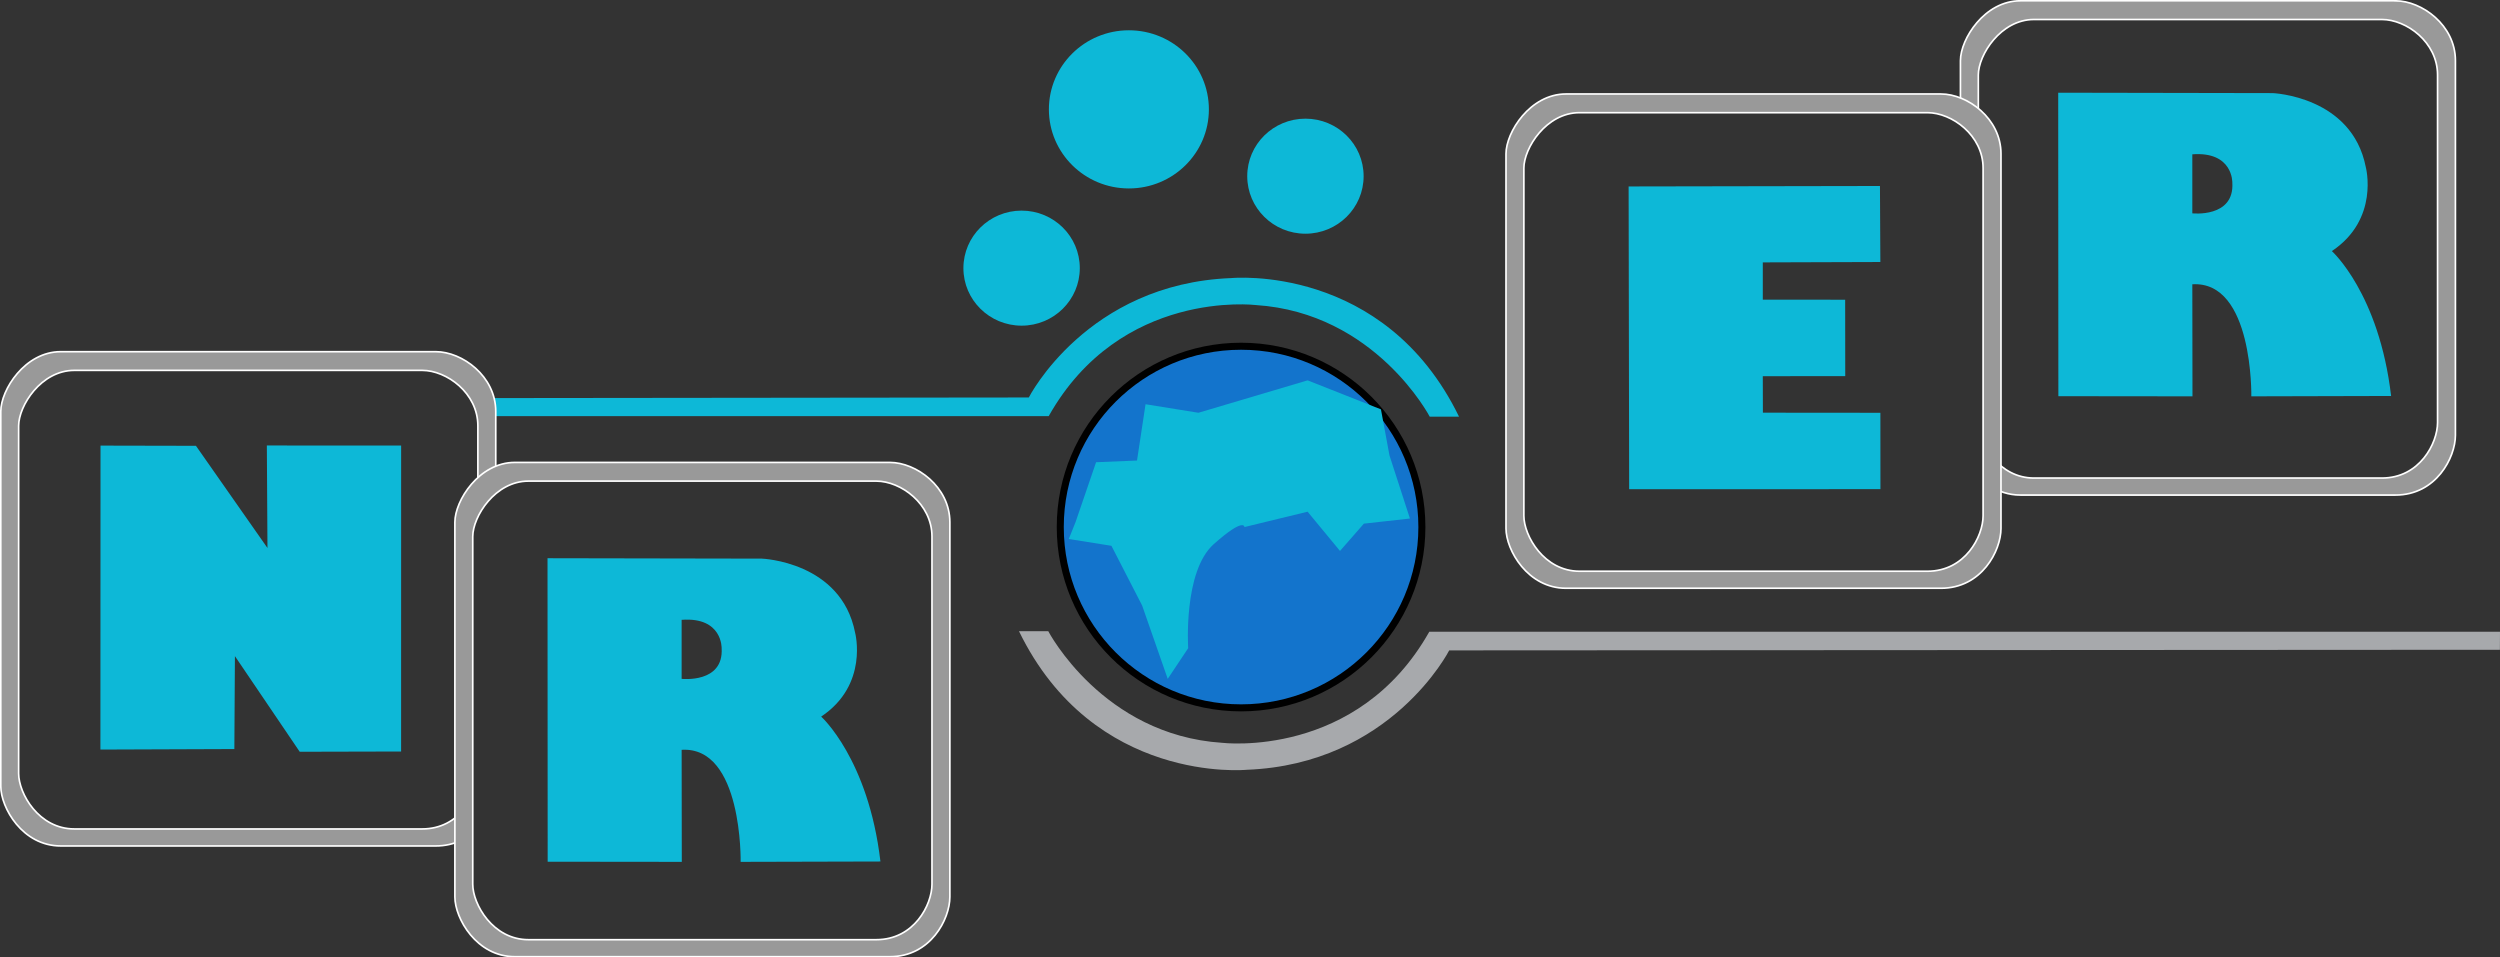 <?xml version="1.0" encoding="UTF-8" standalone="no"?>
<!-- Created with Inkscape (http://www.inkscape.org/) -->

<svg
   xmlns:dc="http://purl.org/dc/elements/1.1/"
   xmlns:cc="http://creativecommons.org/ns#"
   xmlns:rdf="http://www.w3.org/1999/02/22-rdf-syntax-ns#"
   xmlns:svg="http://www.w3.org/2000/svg"
   xmlns="http://www.w3.org/2000/svg"
   xmlns:sodipodi="http://sodipodi.sourceforge.net/DTD/sodipodi-0.dtd"
   xmlns:inkscape="http://www.inkscape.org/namespaces/inkscape"
   width="198.698"
   height="76.094"
   id="svg3957"
   version="1.1"
   inkscape:version="0.48.4 r9939"
   sodipodi:docname="New document 3">
  <rect width="100%" height="100%" fill="#333333" stroke="none"/>
  <defs
     id="defs3959" />
  <sodipodi:namedview
     id="base"
     pagecolor="#ffffff"
     bordercolor="#666666"
     borderopacity="1.0"
     inkscape:pageopacity="0.0"
     inkscape:pageshadow="2"
     inkscape:zoom="1.4"
     inkscape:cx="99.34375"
     inkscape:cy="38.044067"
     inkscape:document-units="px"
     inkscape:current-layer="layer1"
     showgrid="false"
     fit-margin-top="0"
     fit-margin-left="0"
     fit-margin-right="0"
     fit-margin-bottom="0"
     inkscape:window-width="1366"
     inkscape:window-height="744"
     inkscape:window-x="0"
     inkscape:window-y="24"
     inkscape:window-maximized="1" />
  <g
     inkscape:label="Layer 1"
     inkscape:groupmode="layer"
     id="layer1"
     transform="translate(-275.656,-494.312)">
    <path
       d="m 391.617,527.426 h -2.329 c 0,0 -4.314,-8.256 -13.825,-8.869 0,0 -10.742,-1.313 -16.457,8.829 l -45.193,-0.001 0.008,-1.433 43.603,-0.049 c 0,0 4.602,-9.051 16.099,-9.49 0,0 12.155,-1.191 18.094,11.013 z"
       id="path14"
       inkscape:connector-curvature="0"
       style="fill:#0db8d7" />
    <ellipse
       d="m 394.12,152.565 c 0,13.049 -10.702,23.628 -23.903,23.628 -13.201,0 -23.903,-10.579 -23.903,-23.628 0,-13.049 10.702,-23.628 23.903,-23.628 13.201,0 23.903,10.579 23.903,23.628 z"
       cx="370.217"
       cy="152.565"
       rx="23.903"
       ry="23.628"
       id="ellipse18"
       sodipodi:cx="370.21701"
       sodipodi:cy="152.565"
       sodipodi:rx="23.903"
       sodipodi:ry="23.628"
       style="fill:#0db8d7"
       transform="matrix(0.266,0,0,0.266,266.901,462.422)" />
    <ellipse
       d="m 440.357,172.53 c 0,9.493 -7.785,17.188 -17.388,17.188 -9.603,0 -17.388,-7.695 -17.388,-17.188 0,-9.493 7.785,-17.188 17.388,-17.188 9.603,0 17.388,7.695 17.388,17.188 z"
       cx="422.969"
       cy="172.53"
       rx="17.388"
       ry="17.188"
       id="ellipse20"
       sodipodi:cx="422.96899"
       sodipodi:cy="172.53"
       sodipodi:rx="17.388"
       sodipodi:ry="17.188"
       style="fill:#0db8d7"
       transform="matrix(0.266,0,0,0.266,266.901,462.422)" />
    <ellipse
       d="m 355.55,200.005 c 0,9.493 -7.785,17.188 -17.388,17.188 -9.603,0 -17.388,-7.695 -17.388,-17.188 0,-9.493 7.785,-17.188 17.388,-17.188 9.603,0 17.388,7.695 17.388,17.188 z"
       cx="338.162"
       cy="200.005"
       rx="17.388"
       ry="17.188"
       id="ellipse22"
       sodipodi:cx="338.16199"
       sodipodi:cy="200.005"
       sodipodi:rx="17.388"
       sodipodi:ry="17.188"
       style="fill:#0db8d7"
       transform="matrix(0.266,0,0,0.266,266.901,462.422)" />
    <path
       d="M 431.736,502.327"
       id="path24"
       inkscape:connector-curvature="0"
       style="fill:none;stroke:#d6b1d4;stroke-width:1.995" />
    <path
       d="m 356.645,544.481 h 2.328 c 0,0 4.314,8.256 13.825,8.869 0,0 10.742,1.313 16.457,-8.829 l 85.099,0.001 -0.008,1.433 -83.508,0.049 c 0,0 -4.602,9.051 -16.099,9.49 0,0 -12.155,1.191 -18.094,-11.013 z"
       id="path26"
       inkscape:connector-curvature="0"
       style="fill:#a7a9ac" />
    <polygon
       points="112.646,252.997 152.771,253.02 152.76,344.432 122.464,344.507 103.106,315.934 102.938,343.699 62.917,343.852 62.947,253.031 91.46,253.092 112.83,283.62 "
       id="polygon28"
       style="fill:#0db8d7"
       transform="matrix(0.266,0,0,0.266,266.901,462.422)" />
    <path
       d="m 319.184,562.8 -0.012,-24.121 17.039,0.032 c 0,0 6.302,0.235 7.407,5.88 0,0 1.104,4.142 -2.696,6.676 0,0 3.752,3.362 4.71,11.516 l -11.11,0.029 c 0,0 0.163,-9.206 -4.69,-8.905 l 0.012,8.905 -10.659,-0.012 z m 10.647,-19.224 v 4.69 c 0,0 3.35,0.378 3.18,-2.432 -2.6e-4,0 0.073,-2.502 -3.18,-2.259 z"
       id="path30"
       inkscape:connector-curvature="0"
       style="fill:#0db8d7" />
    <path
       d="m 439.253,525.801 -0.012,-24.121 17.039,0.032 c 0,0 6.302,0.235 7.407,5.88 0,0 1.104,4.142 -2.697,6.676 0,0 3.752,3.362 4.71,11.516 l -11.11,0.029 c 0,0 0.162,-9.206 -4.69,-8.905 l 0.012,8.905 -10.659,-0.012 z m 10.647,-19.223 v 4.69 c 0,0 3.35,0.378 3.18,-2.432 0,-2.6e-4 0.073,-2.502 -3.18,-2.259 z"
       id="path32"
       inkscape:connector-curvature="0"
       style="fill:#0db8d7" />
    <polygon
       points="584.261,232.276 584.237,209.438 559.625,209.426 559.625,198.288 594.755,198.173 594.633,175.46 519.535,175.598 519.695,266.059 594.778,266.044 594.763,243.225 559.655,243.194 559.625,232.288 "
       id="polygon34"
       style="fill:#0db8d7"
       transform="matrix(0.266,0,0,0.266,266.901,462.422)" />
    <path
       d="m 466.044,494.375 h -29.807 c -2.846,0 -4.767,3.035 -4.767,4.753 v 4.183 c 0.492,-0.038 1.018,0.103 1.421,0.422 v -3.462 c 0,-1.594 1.782,-4.41 4.423,-4.41 h 27.654 c 1.94,0 4.423,1.796 4.423,4.41 v 27.627 c 0,1.639 -1.419,4.41 -4.423,4.41 h -27.654 c -1.371,0 -2.455,-0.667 -3.207,-1.535 -0.043,-0.049 -0.08,-0.101 -0.12,-0.152 0.011,0.261 -0.034,0.522 -0.123,0.765 0.184,0.488 0.165,1.06 -0.057,1.531 0.677,0.452 1.491,0.743 2.43,0.743 h 29.807 c 3.238,0 4.767,-2.987 4.767,-4.753 v -29.778 c 2.6e-4,-2.818 -2.676,-4.753 -4.767,-4.753 z"
       id="path131"
       style="fill:#999999;fill-opacity:1;stroke:#ffffff;stroke-width:0.133"
       inkscape:connector-curvature="0" />
    <path
       d="m 433.271,535.304 c 0,1.639 -1.419,4.41 -4.423,4.41 h -27.654 c -2.818,0 -4.423,-2.816 -4.423,-4.41 v -27.627 c 0,-1.594 1.782,-4.41 4.423,-4.41 h 27.654 c 1.94,0 4.423,1.796 4.423,4.41 v 27.627 z m 1.421,-28.769 c 0,-2.818 -2.676,-4.753 -4.767,-4.753 h -29.807 c -2.846,0 -4.767,3.035 -4.767,4.753 v 29.778 c 0,1.718 1.73,4.753 4.767,4.753 h 29.807 c 3.238,0 4.767,-2.987 4.767,-4.753 v -29.778 z"
       id="path144"
       style="fill:#999999;fill-opacity:1;stroke:#ffffff;stroke-width:0.133"
       inkscape:connector-curvature="0" />
    <path
       d="m 312.894,559.505 c -0.223,-0.234 -0.35,-0.546 -0.366,-0.872 -0.73,0.884 -1.828,1.563 -3.314,1.563 h -27.654 c -2.818,0 -4.423,-2.816 -4.423,-4.41 v -27.627 c 0,-1.594 1.782,-4.41 4.423,-4.41 h 27.654 c 1.94,0 4.423,1.796 4.423,4.41 v 4.788 c 0.212,-0.201 0.506,-0.331 0.884,-0.331 0.203,0 0.382,0.038 0.537,0.104 V 527.017 c 0,-2.818 -2.676,-4.753 -4.767,-4.753 h -29.807 c -2.846,0 -4.767,3.035 -4.767,4.753 v 29.778 c 0,1.718 1.73,4.753 4.767,4.753 h 29.807 c 0.744,0 1.399,-0.158 1.964,-0.422 0.222,-0.104 0.43,-0.224 0.625,-0.358 -0.181,-0.392 -0.175,-0.876 0.015,-1.263 z"
       id="path157"
       style="fill:#999999;fill-opacity:1;stroke:#ffffff;stroke-width:0.133"
       inkscape:connector-curvature="0" />
    <path
       d="m 349.729,564.587 c 0,1.639 -1.419,4.41 -4.423,4.41 h -27.654 c -2.818,0 -4.423,-2.816 -4.423,-4.41 v -27.627 c 0,-1.594 1.782,-4.41 4.423,-4.41 h 27.654 c 1.94,0 4.423,1.796 4.423,4.41 v 27.627 z m 1.421,-28.769 c 0,-2.818 -2.676,-4.753 -4.767,-4.753 h -29.807 c -2.846,0 -4.767,3.035 -4.767,4.753 v 29.778 c 0,1.718 1.73,4.753 4.767,4.753 h 29.807 c 3.238,0 4.767,-2.987 4.767,-4.753 v -29.778 z"
       id="path170"
       style="fill:#999999;fill-opacity:1;stroke:#ffffff;stroke-width:0.133"
       inkscape:connector-curvature="0" />
    <g
       id="g3846"
       transform="matrix(0.266,0,0,0.266,228.62,449.704)">
      <path
         transform="translate(32.875,149.862)"
         d="m 568.803,175.316 c 0,29.838 -24.188,54.026 -54.026,54.026 -29.838,0 -54.026,-24.188 -54.026,-54.026 0,-29.838 24.188,-54.026 54.026,-54.026 29.838,0 54.026,24.188 54.026,54.026 z"
         sodipodi:ry="54.02607"
         sodipodi:rx="54.02607"
         sodipodi:cy="175.31602"
         sodipodi:cx="514.77673"
         id="path3074"
         style="fill:#1374cc;fill-opacity:1;stroke:#000000;stroke-width:2.1;stroke-miterlimit:4;stroke-opacity:1;stroke-dasharray:none"
         sodipodi:type="arc" />
      <path
         transform="translate(32.875,149.862)"
         inkscape:connector-curvature="0"
         id="path3844"
         d="m 463.299,178.884 12.742,2.039 9.174,17.839 7.645,21.916 6.116,-9.174 c 0,0 -1.529,-22.936 7.645,-31.09 9.174,-8.155 9.174,-5.097 9.174,-5.097 l 18.858,-4.587 9.684,11.723 7.136,-8.155 13.761,-1.529 -6.116,-18.858 -2.548,-13.761 -21.916,-8.665 -32.62,9.684 -15.8,-2.548 -2.548,16.819 -12.232,0.51 -6.116,17.839 z"
         style="fill:#0db8d7;fill-opacity:1;stroke:none" />
    </g>
  </g>
</svg>
